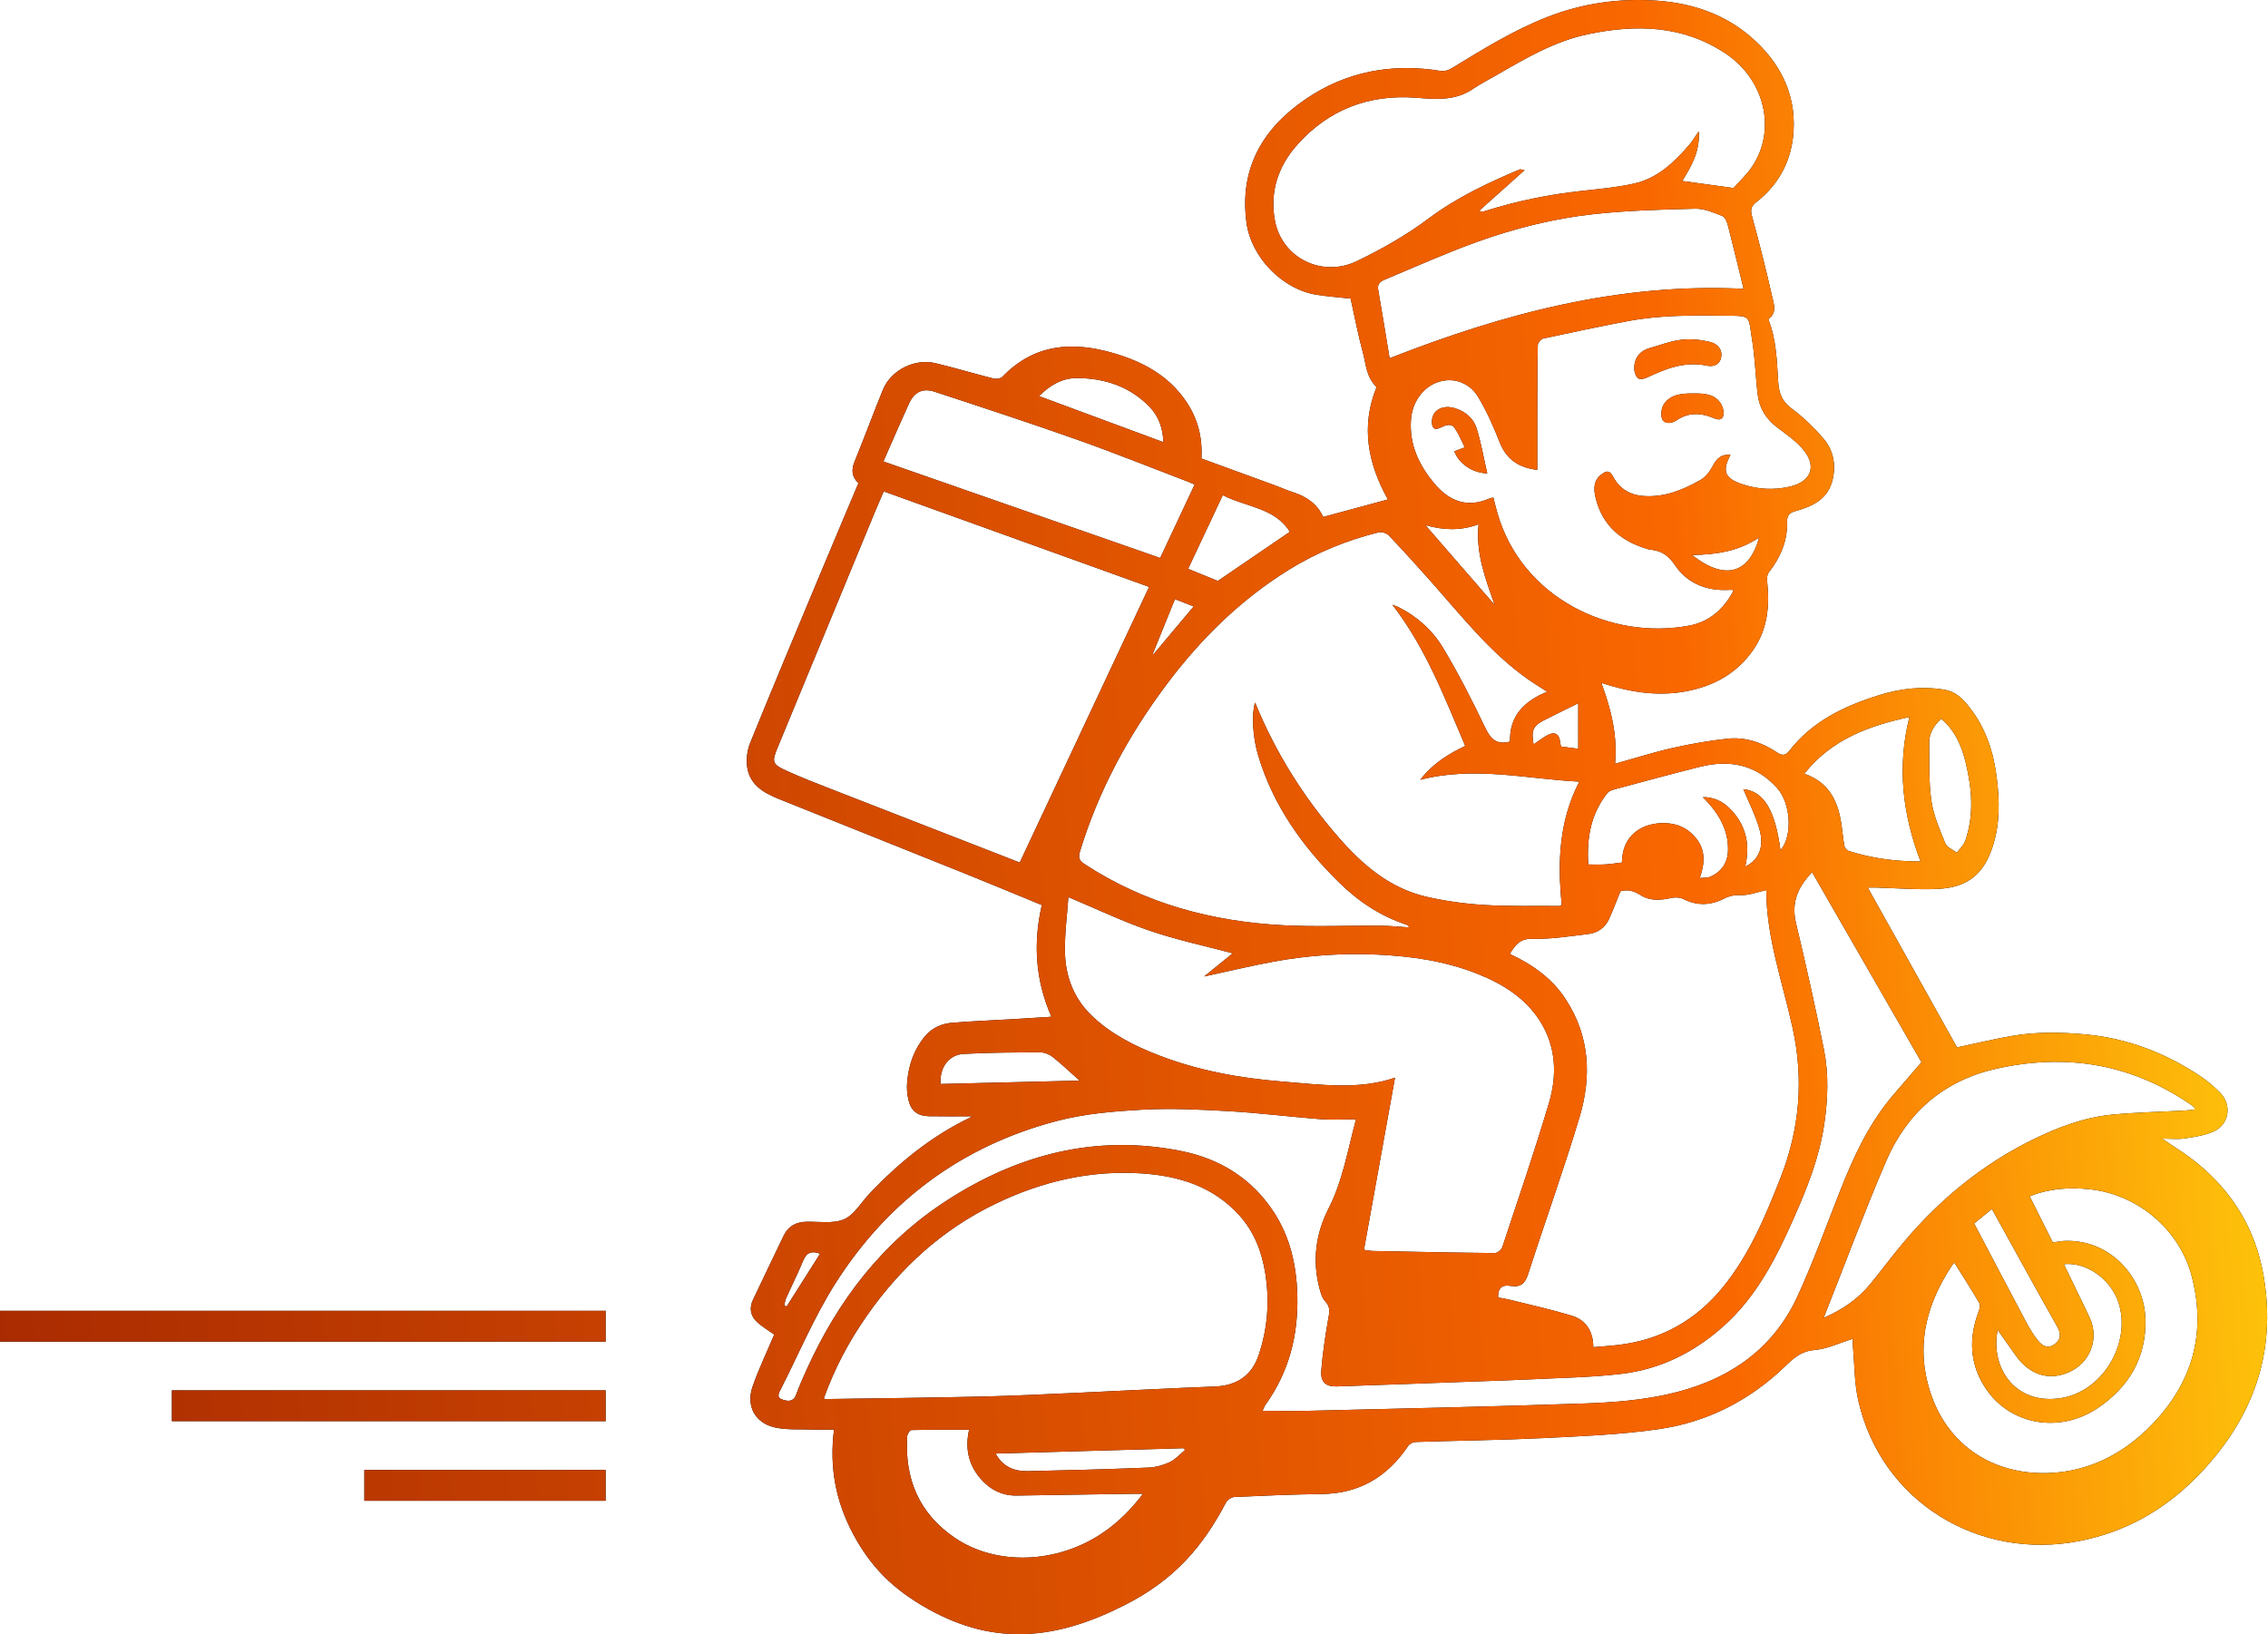 <svg width="1084" height="781" viewBox="0 0 1084 781" fill="none" xmlns="http://www.w3.org/2000/svg">
<path d="M739.392 8.192C756.458 1.5 774.171 -0.98 792.272 0.343C809.105 1.574 824.733 6.88 837.614 18.331C850.705 29.969 858.203 44.534 857.27 62.252C856.54 76.082 850.634 87.89 839.451 96.579C837.084 98.418 836.494 100.098 837.348 103.208C840.844 115.956 844.083 128.785 846.994 141.679C847.791 145.206 849.529 149.495 845.14 152.534C849.017 162.046 849.243 172.247 849.884 182.325C850.227 187.712 851.592 191.757 856.272 195.212C861.855 199.333 866.984 204.282 871.507 209.56C876.144 214.973 877.564 221.692 875.995 228.878C873.886 238.542 866.353 242.031 858.078 244.275C854.917 245.133 854.069 246.744 854.144 249.445C854.396 258.678 850.902 266.486 845.357 273.633C844.596 274.615 844.46 276.385 844.609 277.727C845.922 289.507 844.822 300.826 837.816 310.809C829.808 322.221 818.417 328.249 804.878 330.558C791.578 332.826 778.704 330.718 765.374 326.373C770.008 338.903 773.14 351.244 771.945 365.012C781.519 362.343 790.329 359.518 799.317 357.488C807.955 355.537 816.734 353.995 825.534 353.036C834.26 352.084 842.341 354.886 849.586 359.741C851.981 361.346 853.587 360.919 855.157 358.894C866.174 344.672 881.538 337.393 898.132 332.226C908.307 329.059 918.677 327.832 929.375 329.635C935.327 330.637 938.76 334.688 941.957 338.884C949.268 348.48 952.841 359.618 954.335 371.502C955.698 382.35 955.931 393.145 952.685 403.73C948.466 417.49 940.738 424.091 926.3 424.82C916.347 425.322 906.324 424.43 896.333 424.169C895.244 424.141 894.154 424.165 892.691 424.165C907.117 449.992 921.375 475.52 935.37 500.573C944.123 498.714 952.459 496.718 960.882 495.208C972.871 493.057 984.94 493.241 997.058 494.386C1017.15 496.284 1035.3 503.364 1051.94 514.502C1055.23 516.703 1058.28 519.366 1061.07 522.175C1066.89 528.014 1065.53 537.36 1058.02 540.744C1053.77 542.661 1048.89 543.366 1044.21 544.074C1040.89 544.576 1037.43 544.172 1033.46 544.172C1039.37 548.274 1044.96 551.661 1049.99 555.747C1067.02 569.581 1077.88 587.351 1081.75 608.956C1088.59 647.148 1076.28 679.296 1049.46 706.333C1034.05 721.876 1015.63 732.215 993.921 736.472C945.82 745.903 899.176 717.82 888.175 669.301C886.255 660.833 886.39 651.898 885.609 643.175C885.504 641.987 885.595 640.781 885.595 639.829C879.349 641.753 873.367 644.665 867.181 645.202C860.764 645.76 857.179 649.158 853.013 653.159C836.142 669.363 815.885 679.679 792.879 683.007C774.422 685.677 755.647 686.394 736.98 687.312C716.873 688.3 696.726 688.479 676.6 689.141C675.369 689.181 673.706 690.032 673.034 691.034C663.171 705.744 649.775 713.797 631.768 714.019C617.846 714.19 603.925 714.808 590.016 715.437C588.632 715.499 586.697 716.696 586.057 717.911C575.08 738.753 561.86 754.646 538.023 766.847C505.273 783.61 475.85 786.859 443.841 769.091C426.404 759.412 415.899 748.378 407.703 733.009C399.457 717.544 396.319 701.126 398.631 683.218C394.955 683.218 391.306 683.325 387.666 683.193C381.774 682.98 375.682 683.469 370.044 682.118C360.752 679.891 356.525 671.769 359.692 662.678C362.641 654.212 366.561 646.082 370.052 637.807C367.57 636.039 364.639 634.274 362.099 632.062C358.726 629.125 357.962 625.289 359.881 621.218C364.721 610.948 369.685 600.736 374.593 590.499C376.795 585.904 380.521 583.995 385.519 583.895C391.581 583.773 398.327 584.956 403.497 582.676C408.411 580.508 411.649 574.577 415.673 570.347C429.602 555.697 445.078 543.084 463.401 534.239C463.993 533.954 464.551 533.595 464.733 533.492C458.036 533.492 451.032 533.584 444.033 533.463C438.685 533.369 435.542 531.064 434.245 525.884C433.527 523.013 433.322 519.875 433.59 516.923C434.322 508.878 436.866 501.451 442.179 495.149C445.576 491.122 450.11 489.205 455.121 488.798C464.863 488.007 474.638 487.627 484.399 487.054C490.285 486.709 496.169 486.323 502.522 485.925C495.014 468.791 493.636 451.229 497.936 432.538C485.69 427.51 473.485 422.412 461.215 417.477C431.565 405.551 401.879 393.708 372.215 381.815C364.989 378.918 358.344 375.077 357.119 366.602C356.582 362.882 357.122 358.567 358.54 355.076C369.389 328.363 380.556 301.777 391.664 275.169C397.815 260.436 404.047 245.736 410.295 230.895C407.125 227.961 406.794 224.638 408.456 220.576C413.112 209.205 417.346 197.662 421.988 186.285C425.813 176.914 437.147 171.163 447.147 173.575C456.423 175.812 465.575 178.571 474.83 180.903C476.13 181.231 478.25 180.962 479.083 180.097C494.286 164.296 512.503 163.004 532.243 168.778C546.259 172.879 558.575 179.456 567.023 192.01C572.526 200.188 574.786 209.112 574.216 219.122C586.02 223.432 597.773 227.712 609.517 232.017C612.334 233.049 615.075 234.305 617.931 235.212C624.497 237.298 629.718 240.935 632.398 247.071C642.829 244.251 653.039 241.489 663.354 238.697C653.888 221.754 650.219 203.842 657.957 184.964C652.996 180.396 652.924 174.047 651.38 168.411C649.113 160.129 647.535 151.658 645.538 142.706C640.329 142.138 634.902 141.741 629.539 140.924C612.926 138.39 598.012 122.977 595.771 106.46C592.267 80.636 603.422 61.498 623.877 47.489C643.342 34.159 665.254 30.066 688.62 33.901C690.282 34.175 692.411 33.508 693.907 32.596C708.624 23.628 723.234 14.528 739.392 8.192ZM463.202 683.309C453.947 683.309 444.752 683.242 435.564 683.441C434.865 683.457 433.679 685.32 433.609 686.382C432.285 706.713 439.283 723.352 456.354 734.941C476.218 748.425 505.111 747.35 526.858 732.708C534.256 727.726 540.495 721.532 546.306 713.911C543.982 713.911 542.483 713.892 540.983 713.914C522.66 714.189 504.335 714.468 486.013 714.754C478.783 714.866 473.01 711.796 468.447 706.425C462.603 699.547 461.275 691.548 463.204 683.31L463.202 683.309ZM289.454 717.222H174.163V702.504H289.454V717.222ZM998.615 568.352C989.064 567.356 979.422 567.966 970.098 571.742C973.876 579.281 977.573 586.661 981.15 593.801C983.368 593.491 984.99 593.122 986.621 593.057C1009.21 592.143 1024.95 611.232 1025.42 630.584C1025.88 648.802 1017.5 662.894 1002.69 672.889C984.281 685.309 960.551 680.997 948.918 663.322C941.38 651.868 940.866 639.493 945.715 626.766C946.186 625.528 946.568 623.688 945.997 622.71C942.274 616.333 938.276 610.116 934.071 603.37L934.07 603.368C933.38 604.265 933.105 604.58 932.877 604.925C921.468 622.12 916.112 640.778 921.367 661.155C929.397 692.291 955.369 706.408 983.286 703.717C1001.09 702.001 1016.15 693.609 1028.57 680.77C1047.83 660.868 1054.5 637.341 1047.69 610.442C1041.99 587.909 1022.01 570.791 998.615 568.352ZM475.851 694.685C479.447 701.292 485.083 703.224 491.5 703.087C510.641 702.682 529.781 702.152 548.91 701.385C552.365 701.246 555.987 700.228 559.125 698.749C561.857 697.461 564.016 694.948 566.426 692.976L565.702 692.131C536.005 692.974 506.308 693.819 475.851 694.685ZM289.457 679.2H82.178V664.482H289.457V679.2ZM866.092 416.847C859.028 424.181 856.118 431.621 858.416 441.239C863.204 461.281 867.702 481.403 871.756 501.604C874.125 513.404 873.661 525.405 871.895 537.346C869.55 553.209 863.687 567.908 857.245 582.41C848.856 601.304 839.593 619.619 823.803 633.758C809.832 646.267 793.679 654.354 775.161 656.565C760.564 658.309 745.775 658.482 731.065 659.238C722.531 659.678 713.985 659.9 705.443 660.212C683.263 661.021 661.082 661.881 638.898 662.593C633.642 662.761 631.094 660.452 631.508 655.078C632.136 646.931 633.366 638.807 634.769 630.75C635.338 627.476 636.125 624.755 633.391 621.908C631.893 620.35 631.191 617.827 630.616 615.614C627.189 602.444 628.821 589.662 634.936 577.695C641.739 564.381 644.097 549.861 648.104 534.941C642.08 534.941 636.557 535.297 631.096 534.873C616.58 533.746 602.111 531.903 587.581 531.063C573.827 530.267 559.977 529.573 546.251 530.322C532.49 531.074 518.454 532.242 505.19 535.714C459.679 547.626 424.086 574.084 399.038 613.748C389.09 629.5 381.8 646.933 373.325 663.613C372.414 665.405 370.877 667.754 373.735 668.796C376.144 669.674 379.134 670.317 380.521 666.521C382.023 662.415 383.808 658.406 385.612 654.42C400.544 621.423 421.874 593.575 452.515 573.744C486.707 551.616 523.883 541.969 564.489 550.072C583.088 553.783 598.434 563.264 608.919 579.425C616.635 591.319 619.655 604.66 620.057 618.792C620.604 638.047 616.109 655.696 604.775 671.439C604.266 672.148 604.015 673.043 603.461 674.25C611.52 674.25 619.106 674.409 626.684 674.224C670.382 673.148 714.087 672.228 757.771 670.72C770.745 670.271 783.908 669.22 796.556 666.474C824.244 660.461 846.762 646.274 859.039 619.702C866.762 602.987 872.972 585.569 879.762 568.428C886.253 552.04 893.694 536.206 905.368 522.732C909.666 517.773 913.949 512.798 918.378 507.666C901.553 478.444 883.943 447.854 866.092 416.847ZM546.081 560.817C521.326 559.082 497.904 564.627 475.701 575.349C450.387 587.574 430.295 605.916 414.268 628.866C405.707 641.128 398.752 654.212 393.765 668.252V668.254C394.071 668.493 394.175 668.645 394.277 668.644C419.072 668.27 443.871 668.013 468.66 667.452C483.81 667.109 498.954 666.359 514.095 665.686C536.242 664.702 558.379 663.483 580.531 662.644C591.092 662.244 598.259 657.512 601.608 647.547C605.882 634.826 606.866 621.751 604.75 608.56C603.107 598.312 599.527 588.802 592.381 580.869C579.976 567.096 563.757 562.057 546.081 560.817ZM1012.98 623.939C1009.75 612.057 997.952 603.052 986.42 604.151L986.424 604.152C988.62 608.684 990.631 612.83 992.635 616.979C994.721 621.299 996.889 625.583 998.865 629.955C1003.44 640.085 998.822 651.609 988.529 655.935C979.021 659.931 969.989 657.017 963.437 647.822C960.654 643.917 957.898 639.992 954.806 635.616C951.175 652.525 962.297 671.683 985.016 668.179C1004.48 665.178 1018.16 642.963 1012.98 623.939ZM844.199 425.388C839.924 426.318 835.952 427.919 832.033 427.798C828.984 427.703 826.656 428.117 823.978 429.483C817.687 432.69 811.209 433.003 804.649 429.701C803.042 428.893 800.753 428.713 798.975 429.114C793.839 430.274 788.622 430.697 784.196 427.829C780.811 425.637 777.755 424.984 774.489 425.983C772.593 430.624 770.955 435.095 768.953 439.396C767.09 443.403 763.566 445.813 759.332 446.341C750.345 447.459 741.283 448.881 732.286 448.677C726.16 448.537 724.172 451.887 721.596 455.873C732.463 460.99 741.767 467.503 748.317 477.534C759.909 495.28 760.771 514.527 754.931 533.957C747.358 559.147 738.417 583.924 730.359 608.974C728.896 613.522 726.605 615.322 722.096 614.563C717.727 613.829 715.874 615.746 716.024 620.099C718.031 620.48 719.928 620.744 721.775 621.206C731.554 623.649 741.419 625.821 751.059 628.731C757.688 630.733 761.408 635.694 761.546 643.832C765.857 643.451 769.801 643.209 773.717 642.738C794.011 640.293 810.542 631.013 823.444 615.198C836.106 599.68 843.683 581.501 850.925 563.108C860.116 539.76 862.201 516.068 856.811 491.382C852.017 469.43 844.218 448.025 844.199 425.388ZM943.562 584.714L943.56 584.716C951.984 600.719 960.16 616.342 968.444 631.907C970.044 634.915 971.837 637.881 973.958 640.534C976.031 643.126 978.742 644.929 982.124 642.321C985.367 639.821 984.984 637.041 983.104 633.737C976.541 622.21 970.174 610.57 963.743 598.968C959.871 591.984 956.02 584.989 952.046 577.792C948.976 580.298 946.33 582.456 943.562 584.714ZM289.455 641.178H0V626.46H289.455V641.178ZM1047.33 528.076C1018.85 508.383 987.591 503.25 954.108 510.773C929.023 516.41 911.437 531.725 901.444 554.999C890.961 579.413 881.713 604.357 871.619 629.838C880.601 625.924 887.994 620.877 893.838 613.748C899.322 607.059 904.463 600.082 910.046 593.478C927.27 573.105 947.514 556.478 971.549 544.66C983.622 538.724 996.15 533.976 1009.6 532.692C1021.1 531.596 1032.68 531.376 1044.21 530.744C1045.79 530.658 1047.36 530.427 1048.87 530.27C1048.87 529.612 1048.92 529.428 1048.86 529.371C1048.36 528.923 1047.88 528.454 1047.33 528.076ZM391.959 599.178C388.023 597.666 385.524 598.492 383.87 602.508C381.337 608.656 378.328 614.606 375.607 620.681C375.142 621.719 375.105 622.949 374.871 624.092C375.261 624.17 375.649 624.248 376.038 624.326C381.328 615.971 386.617 607.616 391.959 599.178ZM510.63 428.738C510.05 437.393 508.795 446.389 509.013 455.349C509.293 466.756 513.298 477.186 521.663 485.264C530.867 494.15 542.148 499.851 553.972 504.408C572.867 511.691 592.587 515.252 612.701 516.871C631.07 518.35 649.479 521 666.748 515.042C661.856 542.152 656.92 569.515 651.901 597.328L651.903 597.325C654.203 597.64 655.01 597.832 655.82 597.85C675.394 598.241 694.967 598.67 714.543 598.855C715.745 598.867 717.653 597.173 718.077 595.89C725.667 572.986 733.499 550.145 740.361 527.021C744.285 513.799 743.77 500.275 736.132 488.124C729.134 476.992 718.412 470.334 706.466 465.532C690.911 459.28 674.62 456.955 657.955 456.214C641.522 455.483 625.25 456.571 609.12 459.513C598.301 461.485 587.594 464.084 575.506 466.688C580.803 462.396 585.247 458.796 589.183 455.606C575.986 452.079 562.46 449.213 549.47 444.782C536.514 440.363 524.095 434.376 510.63 428.738ZM497.287 502.94C485.029 502.965 472.755 503.001 460.523 503.687C453.348 504.089 448.9 510.481 449.591 518.052V518.05C471.878 517.51 493.891 516.976 515.989 516.441C511.716 512.63 507.659 508.742 503.287 505.253C501.672 503.963 499.308 502.935 497.287 502.94ZM663.825 255.924C662.786 254.828 660.431 254.047 658.999 254.398C643.792 258.139 629.432 263.998 616.083 272.258C593.063 286.502 574.119 305.124 557.932 326.643C539.532 351.105 525.071 377.63 516.14 407.057C515.186 410.198 516.128 411.49 518.462 413.021C547.297 431.923 579.409 440.406 613.402 442.202C628.81 443.016 644.298 442.291 659.749 442.401C664.331 442.434 668.909 442.936 673.491 443.222C673.166 442.377 672.731 442.086 672.255 441.93C659.865 437.847 649.283 430.842 640.047 421.764C622.374 404.396 608.324 384.691 601.231 360.604C598.696 351.995 598.137 341.09 599.863 335.73C609.588 359.531 622.974 380.939 639.791 400.207C651.278 413.367 664.281 424.543 681.771 428.572C690.817 430.657 700.151 431.93 709.42 432.498C721.366 433.23 733.381 432.896 745.365 432.986C745.703 432.988 746.043 432.598 746.444 432.353C744.392 412.191 745.088 392.418 754.832 373.554C729.483 372.264 704.704 366.033 678.83 372.66C684.865 364.827 692.181 360.402 700.309 356.481C690.392 333.241 681.432 309.615 665.487 289.01C666.674 289.467 667.55 289.727 668.357 290.128C677.339 294.599 684.691 301.263 689.729 309.65C697.091 321.91 703.608 334.717 709.786 347.626C712.216 352.705 714.721 355.763 720.588 354.674C720.837 354.627 721.08 354.548 721.727 354.38C721.366 342.269 728.399 335.103 739.473 330.582C735.925 328.277 732.911 326.464 730.049 324.437C712.293 311.865 698.969 294.886 684.731 278.807C677.883 271.072 670.932 263.422 663.825 255.924ZM849.456 376.711C839.238 365.265 826.588 362.935 812.377 366.497C799.43 369.744 786.544 373.241 773.654 376.711C771.753 377.222 769.326 377.673 768.245 379.032C760.311 388.999 758.299 400.642 759.118 413.156C761.968 413.156 764.568 413.279 767.147 413.121C769.856 412.957 772.548 412.522 775.215 412.209C775.371 397.352 787.404 392.29 798.097 393.564C803.158 394.167 807.435 396.588 810.682 400.644C815.173 406.257 814.919 412.475 812.412 419.639C814.49 419.424 815.995 419.599 817.214 419.088C822.829 416.731 825.8 412.257 825.913 406.295C826.109 395.964 820.919 387.997 813.853 380.939C819.028 380.939 823.248 382.87 826.8 386.44C834.472 394.153 836.621 403.431 834.152 414.156C840.838 410.837 843.383 404.612 840.829 395.852C838.933 389.353 835.754 383.228 833.234 377.148C842.943 378.151 848.413 386.913 850.989 406.342C856.906 399.557 855.937 383.97 849.456 376.711ZM422.391 234.836C420.806 238.521 419.428 241.622 418.131 244.758C402.64 282.238 387.156 319.724 371.686 357.213C368.801 364.203 369.031 365.233 376.051 368.423C383.258 371.696 390.662 374.544 398.04 377.426C427.533 388.946 457.048 400.409 487.39 412.217C507.977 368.354 528.453 324.726 549.215 280.488L549.217 280.486C506.443 265.091 464.531 250.005 422.391 234.836ZM912.606 342.671C893.24 346.887 875.467 353.309 862.374 369.758C873.865 373.775 878.215 382.352 879.93 392.804C880.551 396.592 880.839 400.437 881.524 404.212C881.694 405.142 882.677 406.376 883.548 406.657C894.595 410.219 905.956 411.72 917.938 411.713C909.266 388.938 906.678 366.376 912.606 342.671ZM927.834 343.489C924.116 346.878 921.98 350.631 922.053 355.245C922.196 364.41 921.814 373.684 923.114 382.7C924.122 389.682 927.088 396.452 929.779 403.072C930.559 404.991 933.398 406.07 935.294 407.535C936.681 405.598 938.627 403.85 939.361 401.69C943.553 389.356 942.518 376.892 939.518 364.503C937.601 356.589 934.518 349.242 927.834 343.489ZM754.321 336.101C748.283 339.091 743.035 341.632 737.842 344.281C732.753 346.877 731.779 349.128 732.98 355.771C735.358 354.165 737.436 352.465 739.769 351.258C743.121 349.524 745.257 350.832 745.667 354.51C745.754 355.285 745.928 356.051 746.051 356.757C748.996 357.145 751.674 357.497 754.323 357.847V336.101H754.321ZM561.568 286.338C557.958 295.243 554.462 303.872 550.964 312.499C551.109 312.535 551.257 312.572 551.402 312.608C557.712 305.095 564.021 297.583 570.533 289.827C567.278 288.56 564.536 287.493 561.566 286.336L561.568 286.338ZM825.079 150.861C809.514 150.704 793.934 150.512 778.561 153.385C764.888 155.939 751.276 158.83 737.682 161.777C736.575 162.019 735.029 163.806 735.003 164.903C734.759 175.379 734.785 185.864 734.763 196.346C734.742 205.681 734.759 215.016 734.759 224.556C725.898 223.549 720.021 219.551 716.757 211.329C713.803 203.889 710.576 196.44 706.434 189.625C703.202 184.307 697.451 181.104 691.019 181.777C681.723 182.751 675.091 190.999 674.385 200.424C673.491 212.33 678.12 222.14 685.426 230.921C692.517 239.442 701.189 243.033 712.051 238.173C712.529 237.96 713.097 237.95 713.764 237.816C714.401 240.279 714.96 242.646 715.625 244.983C727.237 285.79 769.854 306.11 807.442 298.975C817.06 297.149 823.945 291.028 828.45 282.435C828.097 282.049 828.014 281.879 827.933 281.879C826.833 281.896 825.735 281.955 824.636 281.971C814.587 282.125 806.057 278.239 800.578 270.114C797.614 265.718 794.507 263.443 789.651 262.797C789.106 262.724 788.541 262.709 788.017 262.561C775.106 258.895 765.869 251.394 762.624 237.85C761.634 233.713 761.525 229.56 765.518 226.661C767.589 225.158 769.194 224.396 770.936 227.729C773.968 233.532 779.048 236.649 785.845 237.07C795.737 237.683 804.398 234.108 812.659 229.437C815.033 228.095 817.084 225.548 818.388 223.08C820.659 218.784 822.736 217.044 827.091 217.382C822.954 225.196 824.321 228.595 832.775 231.423C840.098 233.873 847.573 234.297 855.093 232.644C866.047 230.235 868.722 222.396 861.151 214.039C857.775 210.311 853.508 207.343 849.449 204.29C844.225 200.361 840.966 195.237 840.152 188.865C839.039 180.147 838.876 171.291 837.451 162.635C835.51 150.846 837.366 150.986 825.079 150.861ZM706.702 250.556C698.247 253.73 689.905 253.44 681.268 250.973C692.476 263.88 703.434 276.497 714.392 289.115C709.948 276.533 705.248 264.308 706.702 250.556ZM665.487 289.01C665.485 289.009 665.483 289.009 665.48 289.008L665.484 289.006C665.485 289.007 665.486 289.009 665.487 289.01ZM567.873 271.841C572.87 273.882 577.638 275.83 582.072 277.64C593.634 269.756 604.837 262.117 616.499 254.164C609.232 242.519 595.465 242.377 584.443 236.634C578.793 248.641 573.393 260.111 567.873 271.841ZM840.76 256.892C831.141 263.38 820.509 265.053 808.73 265.263C824.048 277.332 835.937 274.63 840.76 256.892ZM446.735 187.222C440.912 185.308 436.966 187.369 434.406 192.966C430.94 200.543 427.639 208.195 424.274 215.819C423.582 217.39 422.919 218.973 422.245 220.543C466.501 235.973 510.337 251.259 554.512 266.661C559.937 255.11 565.379 243.522 570.993 231.568V231.566C569.852 231.073 568.996 230.666 568.115 230.33C550.399 223.572 532.8 216.479 514.929 210.159C492.321 202.163 469.52 194.704 446.735 187.222ZM684.396 201.415C684.423 196.063 689.503 193.18 695.642 195.169C700.478 196.736 704.285 199.96 705.755 204.688C707.885 211.541 709.105 218.676 710.842 226.246H710.84C703.602 225.976 697.28 221.548 695.093 215.67C696.419 215.175 697.743 214.679 700.096 213.8C698.499 210.666 697.233 207.436 695.325 204.645C693.535 202.025 690.837 203.264 688.608 204.318C685.345 205.863 684.38 204.448 684.396 201.415ZM514.933 180.675C507.596 180.604 501.762 184.169 496.604 189.3C516.572 196.695 536.129 203.939 556.046 211.315C555.805 204.701 553.845 198.962 549.398 194.389C539.999 184.72 528.124 180.803 514.933 180.675ZM809.37 188.03C814.13 187.992 819.014 188.152 822.115 192.321C823.372 194.011 824.236 197.01 823.611 198.848C822.685 201.573 819.891 200.117 817.95 199.374C812.203 197.175 806.667 197.281 801.484 200.763C798.944 202.468 795.848 202.787 794.573 200.484C793.557 198.647 794.027 194.943 795.31 193.083C798.594 188.318 804.059 188.013 809.37 188.03ZM788.691 166.283C795.237 164.517 800.759 161.849 808.745 162.182C812.103 162.322 814.475 162.774 817.263 163.409C821.23 164.315 823.356 167.321 822.603 170.907C821.842 174.526 818.615 175.353 815.885 174.773C805.234 172.507 795.993 176.254 786.757 180.628C785.611 181.17 783.443 181.35 782.768 180.677C781.722 179.633 781.105 177.712 781.093 176.159C781.055 171.016 783.821 167.598 788.691 166.283ZM810.31 99.748C794.104 100.134 777.836 100.586 761.737 102.34C742.577 104.43 723.818 109.161 705.688 115.699C690.918 121.027 676.558 127.495 662.051 133.542C660.06 134.371 658.184 135.437 658.696 138.375C660.601 149.284 662.346 160.223 664.161 171.215H664.163C718.84 149.759 774.263 135.077 833.347 138.027C830.87 127.922 828.471 117.843 825.877 107.815C825.441 106.129 824.528 103.759 823.229 103.253C819.074 101.629 814.607 99.646 810.31 99.748ZM824.654 25.498C804.301 12.031 781.999 11.526 759.014 16.347C743.08 19.689 729.286 27.8 715.435 35.793C711.523 38.051 707.495 40.141 703.751 42.651C695.349 48.286 686.258 47.432 676.806 46.712C654.404 45.006 635.139 52.233 620.038 69.173C610.759 79.583 606.72 92.03 609.418 105.746C612.88 123.344 631.89 132.799 648.517 124.798C660.452 119.054 672.199 112.397 682.771 104.468C696.253 94.357 711.122 87.41 726.407 80.956C726.646 80.856 727.006 81.041 728.666 81.325C720.915 88.26 713.92 94.52 706.925 100.778C708.204 101.192 709.028 101.107 709.8 100.861C724.95 96.056 740.432 92.912 756.236 91.206C764.534 90.311 772.908 89.531 781.029 87.72C792.077 85.256 800.041 77.746 807.208 69.431C808.81 67.573 810.069 65.422 811.934 62.768C812.566 72.52 808.258 79.686 804.022 86.481C812.119 87.594 819.948 88.673 828.547 89.856V89.86C831.229 86.821 834.696 83.631 837.283 79.841C849.222 62.345 843.617 38.047 824.654 25.498Z" fill="black"/>
<path d="M739.392 8.192C756.458 1.5 774.171 -0.98 792.272 0.343C809.105 1.574 824.733 6.88 837.614 18.331C850.705 29.969 858.203 44.534 857.27 62.252C856.54 76.082 850.634 87.89 839.451 96.579C837.084 98.418 836.494 100.098 837.348 103.208C840.844 115.956 844.083 128.785 846.994 141.679C847.791 145.206 849.529 149.495 845.14 152.534C849.017 162.046 849.243 172.247 849.884 182.325C850.227 187.712 851.592 191.757 856.272 195.212C861.855 199.333 866.984 204.282 871.507 209.56C876.144 214.973 877.564 221.692 875.995 228.878C873.886 238.542 866.353 242.031 858.078 244.275C854.917 245.133 854.069 246.744 854.144 249.445C854.396 258.678 850.902 266.486 845.357 273.633C844.596 274.615 844.46 276.385 844.609 277.727C845.922 289.507 844.822 300.826 837.816 310.809C829.808 322.221 818.417 328.249 804.878 330.558C791.578 332.826 778.704 330.718 765.374 326.373C770.008 338.903 773.14 351.244 771.945 365.012C781.519 362.343 790.329 359.518 799.317 357.488C807.955 355.537 816.734 353.995 825.534 353.036C834.26 352.084 842.341 354.886 849.586 359.741C851.981 361.346 853.587 360.919 855.157 358.894C866.174 344.672 881.538 337.393 898.132 332.226C908.307 329.059 918.677 327.832 929.375 329.635C935.327 330.637 938.76 334.688 941.957 338.884C949.268 348.48 952.841 359.618 954.335 371.502C955.698 382.35 955.931 393.145 952.685 403.73C948.466 417.49 940.738 424.091 926.3 424.82C916.347 425.322 906.324 424.43 896.333 424.169C895.244 424.141 894.154 424.165 892.691 424.165C907.117 449.992 921.375 475.52 935.37 500.573C944.123 498.714 952.459 496.718 960.882 495.208C972.871 493.057 984.94 493.241 997.058 494.386C1017.15 496.284 1035.3 503.364 1051.94 514.502C1055.23 516.703 1058.28 519.366 1061.07 522.175C1066.89 528.014 1065.53 537.36 1058.02 540.744C1053.77 542.661 1048.89 543.366 1044.21 544.074C1040.89 544.576 1037.43 544.172 1033.46 544.172C1039.37 548.274 1044.96 551.661 1049.99 555.747C1067.02 569.581 1077.88 587.351 1081.75 608.956C1088.59 647.148 1076.28 679.296 1049.46 706.333C1034.05 721.876 1015.63 732.215 993.921 736.472C945.82 745.903 899.176 717.82 888.175 669.301C886.255 660.833 886.39 651.898 885.609 643.175C885.504 641.987 885.595 640.781 885.595 639.829C879.349 641.753 873.367 644.665 867.181 645.202C860.764 645.76 857.179 649.158 853.013 653.159C836.142 669.363 815.885 679.679 792.879 683.007C774.422 685.677 755.647 686.394 736.98 687.312C716.873 688.3 696.726 688.479 676.6 689.141C675.369 689.181 673.706 690.032 673.034 691.034C663.171 705.744 649.775 713.797 631.768 714.019C617.846 714.19 603.925 714.808 590.016 715.437C588.632 715.499 586.697 716.696 586.057 717.911C575.08 738.753 561.86 754.646 538.023 766.847C505.273 783.61 475.85 786.859 443.841 769.091C426.404 759.412 415.899 748.378 407.703 733.009C399.457 717.544 396.319 701.126 398.631 683.218C394.955 683.218 391.306 683.325 387.666 683.193C381.774 682.98 375.682 683.469 370.044 682.118C360.752 679.891 356.525 671.769 359.692 662.678C362.641 654.212 366.561 646.082 370.052 637.807C367.57 636.039 364.639 634.274 362.099 632.062C358.726 629.125 357.962 625.289 359.881 621.218C364.721 610.948 369.685 600.736 374.593 590.499C376.795 585.904 380.521 583.995 385.519 583.895C391.581 583.773 398.327 584.956 403.497 582.676C408.411 580.508 411.649 574.577 415.673 570.347C429.602 555.697 445.078 543.084 463.401 534.239C463.993 533.954 464.551 533.595 464.733 533.492C458.036 533.492 451.032 533.584 444.033 533.463C438.685 533.369 435.542 531.064 434.245 525.884C433.527 523.013 433.322 519.875 433.59 516.923C434.322 508.878 436.866 501.451 442.179 495.149C445.576 491.122 450.11 489.205 455.121 488.798C464.863 488.007 474.638 487.627 484.399 487.054C490.285 486.709 496.169 486.323 502.522 485.925C495.014 468.791 493.636 451.229 497.936 432.538C485.69 427.51 473.485 422.412 461.215 417.477C431.565 405.551 401.879 393.708 372.215 381.815C364.989 378.918 358.344 375.077 357.119 366.602C356.582 362.882 357.122 358.567 358.54 355.076C369.389 328.363 380.556 301.777 391.664 275.169C397.815 260.436 404.047 245.736 410.295 230.895C407.125 227.961 406.794 224.638 408.456 220.576C413.112 209.205 417.346 197.662 421.988 186.285C425.813 176.914 437.147 171.163 447.147 173.575C456.423 175.812 465.575 178.571 474.83 180.903C476.13 181.231 478.25 180.962 479.083 180.097C494.286 164.296 512.503 163.004 532.243 168.778C546.259 172.879 558.575 179.456 567.023 192.01C572.526 200.188 574.786 209.112 574.216 219.122C586.02 223.432 597.773 227.712 609.517 232.017C612.334 233.049 615.075 234.305 617.931 235.212C624.497 237.298 629.718 240.935 632.398 247.071C642.829 244.251 653.039 241.489 663.354 238.697C653.888 221.754 650.219 203.842 657.957 184.964C652.996 180.396 652.924 174.047 651.38 168.411C649.113 160.129 647.535 151.658 645.538 142.706C640.329 142.138 634.902 141.741 629.539 140.924C612.926 138.39 598.012 122.977 595.771 106.46C592.267 80.636 603.422 61.498 623.877 47.489C643.342 34.159 665.254 30.066 688.62 33.901C690.282 34.175 692.411 33.508 693.907 32.596C708.624 23.628 723.234 14.528 739.392 8.192ZM463.202 683.309C453.947 683.309 444.752 683.242 435.564 683.441C434.865 683.457 433.679 685.32 433.609 686.382C432.285 706.713 439.283 723.352 456.354 734.941C476.218 748.425 505.111 747.35 526.858 732.708C534.256 727.726 540.495 721.532 546.306 713.911C543.982 713.911 542.483 713.892 540.983 713.914C522.66 714.189 504.335 714.468 486.013 714.754C478.783 714.866 473.01 711.796 468.447 706.425C462.603 699.547 461.275 691.548 463.204 683.31L463.202 683.309ZM289.454 717.222H174.163V702.504H289.454V717.222ZM998.615 568.352C989.064 567.356 979.422 567.966 970.098 571.742C973.876 579.281 977.573 586.661 981.15 593.801C983.368 593.491 984.99 593.122 986.621 593.057C1009.21 592.143 1024.95 611.232 1025.42 630.584C1025.88 648.802 1017.5 662.894 1002.69 672.889C984.281 685.309 960.551 680.997 948.918 663.322C941.38 651.868 940.866 639.493 945.715 626.766C946.186 625.528 946.568 623.688 945.997 622.71C942.274 616.333 938.276 610.116 934.071 603.37L934.07 603.368C933.38 604.265 933.105 604.58 932.877 604.925C921.468 622.12 916.112 640.778 921.367 661.155C929.397 692.291 955.369 706.408 983.286 703.717C1001.09 702.001 1016.15 693.609 1028.57 680.77C1047.83 660.868 1054.5 637.341 1047.69 610.442C1041.99 587.909 1022.01 570.791 998.615 568.352ZM475.851 694.685C479.447 701.292 485.083 703.224 491.5 703.087C510.641 702.682 529.781 702.152 548.91 701.385C552.365 701.246 555.987 700.228 559.125 698.749C561.857 697.461 564.016 694.948 566.426 692.976L565.702 692.131C536.005 692.974 506.308 693.819 475.851 694.685ZM289.457 679.2H82.178V664.482H289.457V679.2ZM866.092 416.847C859.028 424.181 856.118 431.621 858.416 441.239C863.204 461.281 867.702 481.403 871.756 501.604C874.125 513.404 873.661 525.405 871.895 537.346C869.55 553.209 863.687 567.908 857.245 582.41C848.856 601.304 839.593 619.619 823.803 633.758C809.832 646.267 793.679 654.354 775.161 656.565C760.564 658.309 745.775 658.482 731.065 659.238C722.531 659.678 713.985 659.9 705.443 660.212C683.263 661.021 661.082 661.881 638.898 662.593C633.642 662.761 631.094 660.452 631.508 655.078C632.136 646.931 633.366 638.807 634.769 630.75C635.338 627.476 636.125 624.755 633.391 621.908C631.893 620.35 631.191 617.827 630.616 615.614C627.189 602.444 628.821 589.662 634.936 577.695C641.739 564.381 644.097 549.861 648.104 534.941C642.08 534.941 636.557 535.297 631.096 534.873C616.58 533.746 602.111 531.903 587.581 531.063C573.827 530.267 559.977 529.573 546.251 530.322C532.49 531.074 518.454 532.242 505.19 535.714C459.679 547.626 424.086 574.084 399.038 613.748C389.09 629.5 381.8 646.933 373.325 663.613C372.414 665.405 370.877 667.754 373.735 668.796C376.144 669.674 379.134 670.317 380.521 666.521C382.023 662.415 383.808 658.406 385.612 654.42C400.544 621.423 421.874 593.575 452.515 573.744C486.707 551.616 523.883 541.969 564.489 550.072C583.088 553.783 598.434 563.264 608.919 579.425C616.635 591.319 619.655 604.66 620.057 618.792C620.604 638.047 616.109 655.696 604.775 671.439C604.266 672.148 604.015 673.043 603.461 674.25C611.52 674.25 619.106 674.409 626.684 674.224C670.382 673.148 714.087 672.228 757.771 670.72C770.745 670.271 783.908 669.22 796.556 666.474C824.244 660.461 846.762 646.274 859.039 619.702C866.762 602.987 872.972 585.569 879.762 568.428C886.253 552.04 893.694 536.206 905.368 522.732C909.666 517.773 913.949 512.798 918.378 507.666C901.553 478.444 883.943 447.854 866.092 416.847ZM546.081 560.817C521.326 559.082 497.904 564.627 475.701 575.349C450.387 587.574 430.295 605.916 414.268 628.866C405.707 641.128 398.752 654.212 393.765 668.252V668.254C394.071 668.493 394.175 668.645 394.277 668.644C419.072 668.27 443.871 668.013 468.66 667.452C483.81 667.109 498.954 666.359 514.095 665.686C536.242 664.702 558.379 663.483 580.531 662.644C591.092 662.244 598.259 657.512 601.608 647.547C605.882 634.826 606.866 621.751 604.75 608.56C603.107 598.312 599.527 588.802 592.381 580.869C579.976 567.096 563.757 562.057 546.081 560.817ZM1012.98 623.939C1009.75 612.057 997.952 603.052 986.42 604.151L986.424 604.152C988.62 608.684 990.631 612.83 992.635 616.979C994.721 621.299 996.889 625.583 998.865 629.955C1003.44 640.085 998.822 651.609 988.529 655.935C979.021 659.931 969.989 657.017 963.437 647.822C960.654 643.917 957.898 639.992 954.806 635.616C951.175 652.525 962.297 671.683 985.016 668.179C1004.48 665.178 1018.16 642.963 1012.98 623.939ZM844.199 425.388C839.924 426.318 835.952 427.919 832.033 427.798C828.984 427.703 826.656 428.117 823.978 429.483C817.687 432.69 811.209 433.003 804.649 429.701C803.042 428.893 800.753 428.713 798.975 429.114C793.839 430.274 788.622 430.697 784.196 427.829C780.811 425.637 777.755 424.984 774.489 425.983C772.593 430.624 770.955 435.095 768.953 439.396C767.09 443.403 763.566 445.813 759.332 446.341C750.345 447.459 741.283 448.881 732.286 448.677C726.16 448.537 724.172 451.887 721.596 455.873C732.463 460.99 741.767 467.503 748.317 477.534C759.909 495.28 760.771 514.527 754.931 533.957C747.358 559.147 738.417 583.924 730.359 608.974C728.896 613.522 726.605 615.322 722.096 614.563C717.727 613.829 715.874 615.746 716.024 620.099C718.031 620.48 719.928 620.744 721.775 621.206C731.554 623.649 741.419 625.821 751.059 628.731C757.688 630.733 761.408 635.694 761.546 643.832C765.857 643.451 769.801 643.209 773.717 642.738C794.011 640.293 810.542 631.013 823.444 615.198C836.106 599.68 843.683 581.501 850.925 563.108C860.116 539.76 862.201 516.068 856.811 491.382C852.017 469.43 844.218 448.025 844.199 425.388ZM943.562 584.714L943.56 584.716C951.984 600.719 960.16 616.342 968.444 631.907C970.044 634.915 971.837 637.881 973.958 640.534C976.031 643.126 978.742 644.929 982.124 642.321C985.367 639.821 984.984 637.041 983.104 633.737C976.541 622.21 970.174 610.57 963.743 598.968C959.871 591.984 956.02 584.989 952.046 577.792C948.976 580.298 946.33 582.456 943.562 584.714ZM289.455 641.178H0V626.46H289.455V641.178ZM1047.33 528.076C1018.85 508.383 987.591 503.25 954.108 510.773C929.023 516.41 911.437 531.725 901.444 554.999C890.961 579.413 881.713 604.357 871.619 629.838C880.601 625.924 887.994 620.877 893.838 613.748C899.322 607.059 904.463 600.082 910.046 593.478C927.27 573.105 947.514 556.478 971.549 544.66C983.622 538.724 996.15 533.976 1009.6 532.692C1021.1 531.596 1032.68 531.376 1044.21 530.744C1045.79 530.658 1047.36 530.427 1048.87 530.27C1048.87 529.612 1048.92 529.428 1048.86 529.371C1048.36 528.923 1047.88 528.454 1047.33 528.076ZM391.959 599.178C388.023 597.666 385.524 598.492 383.87 602.508C381.337 608.656 378.328 614.606 375.607 620.681C375.142 621.719 375.105 622.949 374.871 624.092C375.261 624.17 375.649 624.248 376.038 624.326C381.328 615.971 386.617 607.616 391.959 599.178ZM510.63 428.738C510.05 437.393 508.795 446.389 509.013 455.349C509.293 466.756 513.298 477.186 521.663 485.264C530.867 494.15 542.148 499.851 553.972 504.408C572.867 511.691 592.587 515.252 612.701 516.871C631.07 518.35 649.479 521 666.748 515.042C661.856 542.152 656.92 569.515 651.901 597.328L651.903 597.325C654.203 597.64 655.01 597.832 655.82 597.85C675.394 598.241 694.967 598.67 714.543 598.855C715.745 598.867 717.653 597.173 718.077 595.89C725.667 572.986 733.499 550.145 740.361 527.021C744.285 513.799 743.77 500.275 736.132 488.124C729.134 476.992 718.412 470.334 706.466 465.532C690.911 459.28 674.62 456.955 657.955 456.214C641.522 455.483 625.25 456.571 609.12 459.513C598.301 461.485 587.594 464.084 575.506 466.688C580.803 462.396 585.247 458.796 589.183 455.606C575.986 452.079 562.46 449.213 549.47 444.782C536.514 440.363 524.095 434.376 510.63 428.738ZM497.287 502.94C485.029 502.965 472.755 503.001 460.523 503.687C453.348 504.089 448.9 510.481 449.591 518.052V518.05C471.878 517.51 493.891 516.976 515.989 516.441C511.716 512.63 507.659 508.742 503.287 505.253C501.672 503.963 499.308 502.935 497.287 502.94ZM663.825 255.924C662.786 254.828 660.431 254.047 658.999 254.398C643.792 258.139 629.432 263.998 616.083 272.258C593.063 286.502 574.119 305.124 557.932 326.643C539.532 351.105 525.071 377.63 516.14 407.057C515.186 410.198 516.128 411.49 518.462 413.021C547.297 431.923 579.409 440.406 613.402 442.202C628.81 443.016 644.298 442.291 659.749 442.401C664.331 442.434 668.909 442.936 673.491 443.222C673.166 442.377 672.731 442.086 672.255 441.93C659.865 437.847 649.283 430.842 640.047 421.764C622.374 404.396 608.324 384.691 601.231 360.604C598.696 351.995 598.137 341.09 599.863 335.73C609.588 359.531 622.974 380.939 639.791 400.207C651.278 413.367 664.281 424.543 681.771 428.572C690.817 430.657 700.151 431.93 709.42 432.498C721.366 433.23 733.381 432.896 745.365 432.986C745.703 432.988 746.043 432.598 746.444 432.353C744.392 412.191 745.088 392.418 754.832 373.554C729.483 372.264 704.704 366.033 678.83 372.66C684.865 364.827 692.181 360.402 700.309 356.481C690.392 333.241 681.432 309.615 665.487 289.01C666.674 289.467 667.55 289.727 668.357 290.128C677.339 294.599 684.691 301.263 689.729 309.65C697.091 321.91 703.608 334.717 709.786 347.626C712.216 352.705 714.721 355.763 720.588 354.674C720.837 354.627 721.08 354.548 721.727 354.38C721.366 342.269 728.399 335.103 739.473 330.582C735.925 328.277 732.911 326.464 730.049 324.437C712.293 311.865 698.969 294.886 684.731 278.807C677.883 271.072 670.932 263.422 663.825 255.924ZM849.456 376.711C839.238 365.265 826.588 362.935 812.377 366.497C799.43 369.744 786.544 373.241 773.654 376.711C771.753 377.222 769.326 377.673 768.245 379.032C760.311 388.999 758.299 400.642 759.118 413.156C761.968 413.156 764.568 413.279 767.147 413.121C769.856 412.957 772.548 412.522 775.215 412.209C775.371 397.352 787.404 392.29 798.097 393.564C803.158 394.167 807.435 396.588 810.682 400.644C815.173 406.257 814.919 412.475 812.412 419.639C814.49 419.424 815.995 419.599 817.214 419.088C822.829 416.731 825.8 412.257 825.913 406.295C826.109 395.964 820.919 387.997 813.853 380.939C819.028 380.939 823.248 382.87 826.8 386.44C834.472 394.153 836.621 403.431 834.152 414.156C840.838 410.837 843.383 404.612 840.829 395.852C838.933 389.353 835.754 383.228 833.234 377.148C842.943 378.151 848.413 386.913 850.989 406.342C856.906 399.557 855.937 383.97 849.456 376.711ZM422.391 234.836C420.806 238.521 419.428 241.622 418.131 244.758C402.64 282.238 387.156 319.724 371.686 357.213C368.801 364.203 369.031 365.233 376.051 368.423C383.258 371.696 390.662 374.544 398.04 377.426C427.533 388.946 457.048 400.409 487.39 412.217C507.977 368.354 528.453 324.726 549.215 280.488L549.217 280.486C506.443 265.091 464.531 250.005 422.391 234.836ZM912.606 342.671C893.24 346.887 875.467 353.309 862.374 369.758C873.865 373.775 878.215 382.352 879.93 392.804C880.551 396.592 880.839 400.437 881.524 404.212C881.694 405.142 882.677 406.376 883.548 406.657C894.595 410.219 905.956 411.72 917.938 411.713C909.266 388.938 906.678 366.376 912.606 342.671ZM927.834 343.489C924.116 346.878 921.98 350.631 922.053 355.245C922.196 364.41 921.814 373.684 923.114 382.7C924.122 389.682 927.088 396.452 929.779 403.072C930.559 404.991 933.398 406.07 935.294 407.535C936.681 405.598 938.627 403.85 939.361 401.69C943.553 389.356 942.518 376.892 939.518 364.503C937.601 356.589 934.518 349.242 927.834 343.489ZM754.321 336.101C748.283 339.091 743.035 341.632 737.842 344.281C732.753 346.877 731.779 349.128 732.98 355.771C735.358 354.165 737.436 352.465 739.769 351.258C743.121 349.524 745.257 350.832 745.667 354.51C745.754 355.285 745.928 356.051 746.051 356.757C748.996 357.145 751.674 357.497 754.323 357.847V336.101H754.321ZM561.568 286.338C557.958 295.243 554.462 303.872 550.964 312.499C551.109 312.535 551.257 312.572 551.402 312.608C557.712 305.095 564.021 297.583 570.533 289.827C567.278 288.56 564.536 287.493 561.566 286.336L561.568 286.338ZM825.079 150.861C809.514 150.704 793.934 150.512 778.561 153.385C764.888 155.939 751.276 158.83 737.682 161.777C736.575 162.019 735.029 163.806 735.003 164.903C734.759 175.379 734.785 185.864 734.763 196.346C734.742 205.681 734.759 215.016 734.759 224.556C725.898 223.549 720.021 219.551 716.757 211.329C713.803 203.889 710.576 196.44 706.434 189.625C703.202 184.307 697.451 181.104 691.019 181.777C681.723 182.751 675.091 190.999 674.385 200.424C673.491 212.33 678.12 222.14 685.426 230.921C692.517 239.442 701.189 243.033 712.051 238.173C712.529 237.96 713.097 237.95 713.764 237.816C714.401 240.279 714.96 242.646 715.625 244.983C727.237 285.79 769.854 306.11 807.442 298.975C817.06 297.149 823.945 291.028 828.45 282.435C828.097 282.049 828.014 281.879 827.933 281.879C826.833 281.896 825.735 281.955 824.636 281.971C814.587 282.125 806.057 278.239 800.578 270.114C797.614 265.718 794.507 263.443 789.651 262.797C789.106 262.724 788.541 262.709 788.017 262.561C775.106 258.895 765.869 251.394 762.624 237.85C761.634 233.713 761.525 229.56 765.518 226.661C767.589 225.158 769.194 224.396 770.936 227.729C773.968 233.532 779.048 236.649 785.845 237.07C795.737 237.683 804.398 234.108 812.659 229.437C815.033 228.095 817.084 225.548 818.388 223.08C820.659 218.784 822.736 217.044 827.091 217.382C822.954 225.196 824.321 228.595 832.775 231.423C840.098 233.873 847.573 234.297 855.093 232.644C866.047 230.235 868.722 222.396 861.151 214.039C857.775 210.311 853.508 207.343 849.449 204.29C844.225 200.361 840.966 195.237 840.152 188.865C839.039 180.147 838.876 171.291 837.451 162.635C835.51 150.846 837.366 150.986 825.079 150.861ZM706.702 250.556C698.247 253.73 689.905 253.44 681.268 250.973C692.476 263.88 703.434 276.497 714.392 289.115C709.948 276.533 705.248 264.308 706.702 250.556ZM665.487 289.01C665.485 289.009 665.483 289.009 665.48 289.008L665.484 289.006C665.485 289.007 665.486 289.009 665.487 289.01ZM567.873 271.841C572.87 273.882 577.638 275.83 582.072 277.64C593.634 269.756 604.837 262.117 616.499 254.164C609.232 242.519 595.465 242.377 584.443 236.634C578.793 248.641 573.393 260.111 567.873 271.841ZM840.76 256.892C831.141 263.38 820.509 265.053 808.73 265.263C824.048 277.332 835.937 274.63 840.76 256.892ZM446.735 187.222C440.912 185.308 436.966 187.369 434.406 192.966C430.94 200.543 427.639 208.195 424.274 215.819C423.582 217.39 422.919 218.973 422.245 220.543C466.501 235.973 510.337 251.259 554.512 266.661C559.937 255.11 565.379 243.522 570.993 231.568V231.566C569.852 231.073 568.996 230.666 568.115 230.33C550.399 223.572 532.8 216.479 514.929 210.159C492.321 202.163 469.52 194.704 446.735 187.222ZM684.396 201.415C684.423 196.063 689.503 193.18 695.642 195.169C700.478 196.736 704.285 199.96 705.755 204.688C707.885 211.541 709.105 218.676 710.842 226.246H710.84C703.602 225.976 697.28 221.548 695.093 215.67C696.419 215.175 697.743 214.679 700.096 213.8C698.499 210.666 697.233 207.436 695.325 204.645C693.535 202.025 690.837 203.264 688.608 204.318C685.345 205.863 684.38 204.448 684.396 201.415ZM514.933 180.675C507.596 180.604 501.762 184.169 496.604 189.3C516.572 196.695 536.129 203.939 556.046 211.315C555.805 204.701 553.845 198.962 549.398 194.389C539.999 184.72 528.124 180.803 514.933 180.675ZM809.37 188.03C814.13 187.992 819.014 188.152 822.115 192.321C823.372 194.011 824.236 197.01 823.611 198.848C822.685 201.573 819.891 200.117 817.95 199.374C812.203 197.175 806.667 197.281 801.484 200.763C798.944 202.468 795.848 202.787 794.573 200.484C793.557 198.647 794.027 194.943 795.31 193.083C798.594 188.318 804.059 188.013 809.37 188.03ZM788.691 166.283C795.237 164.517 800.759 161.849 808.745 162.182C812.103 162.322 814.475 162.774 817.263 163.409C821.23 164.315 823.356 167.321 822.603 170.907C821.842 174.526 818.615 175.353 815.885 174.773C805.234 172.507 795.993 176.254 786.757 180.628C785.611 181.17 783.443 181.35 782.768 180.677C781.722 179.633 781.105 177.712 781.093 176.159C781.055 171.016 783.821 167.598 788.691 166.283ZM810.31 99.748C794.104 100.134 777.836 100.586 761.737 102.34C742.577 104.43 723.818 109.161 705.688 115.699C690.918 121.027 676.558 127.495 662.051 133.542C660.06 134.371 658.184 135.437 658.696 138.375C660.601 149.284 662.346 160.223 664.161 171.215H664.163C718.84 149.759 774.263 135.077 833.347 138.027C830.87 127.922 828.471 117.843 825.877 107.815C825.441 106.129 824.528 103.759 823.229 103.253C819.074 101.629 814.607 99.646 810.31 99.748ZM824.654 25.498C804.301 12.031 781.999 11.526 759.014 16.347C743.08 19.689 729.286 27.8 715.435 35.793C711.523 38.051 707.495 40.141 703.751 42.651C695.349 48.286 686.258 47.432 676.806 46.712C654.404 45.006 635.139 52.233 620.038 69.173C610.759 79.583 606.72 92.03 609.418 105.746C612.88 123.344 631.89 132.799 648.517 124.798C660.452 119.054 672.199 112.397 682.771 104.468C696.253 94.357 711.122 87.41 726.407 80.956C726.646 80.856 727.006 81.041 728.666 81.325C720.915 88.26 713.92 94.52 706.925 100.778C708.204 101.192 709.028 101.107 709.8 100.861C724.95 96.056 740.432 92.912 756.236 91.206C764.534 90.311 772.908 89.531 781.029 87.72C792.077 85.256 800.041 77.746 807.208 69.431C808.81 67.573 810.069 65.422 811.934 62.768C812.566 72.52 808.258 79.686 804.022 86.481C812.119 87.594 819.948 88.673 828.547 89.856V89.86C831.229 86.821 834.696 83.631 837.283 79.841C849.222 62.345 843.617 38.047 824.654 25.498Z" fill="url(#paint0_linear_689_385)"/>
<defs>
<linearGradient id="paint0_linear_689_385" x1="-7.20905e-06" y1="1073.85" x2="1192.31" y2="985.505" gradientUnits="userSpaceOnUse">
<stop stop-color="#A72901"/>
<stop offset="0.716" stop-color="#F96700"/>
<stop offset="1" stop-color="#FFDF0E"/>
</linearGradient>
</defs>
</svg>

